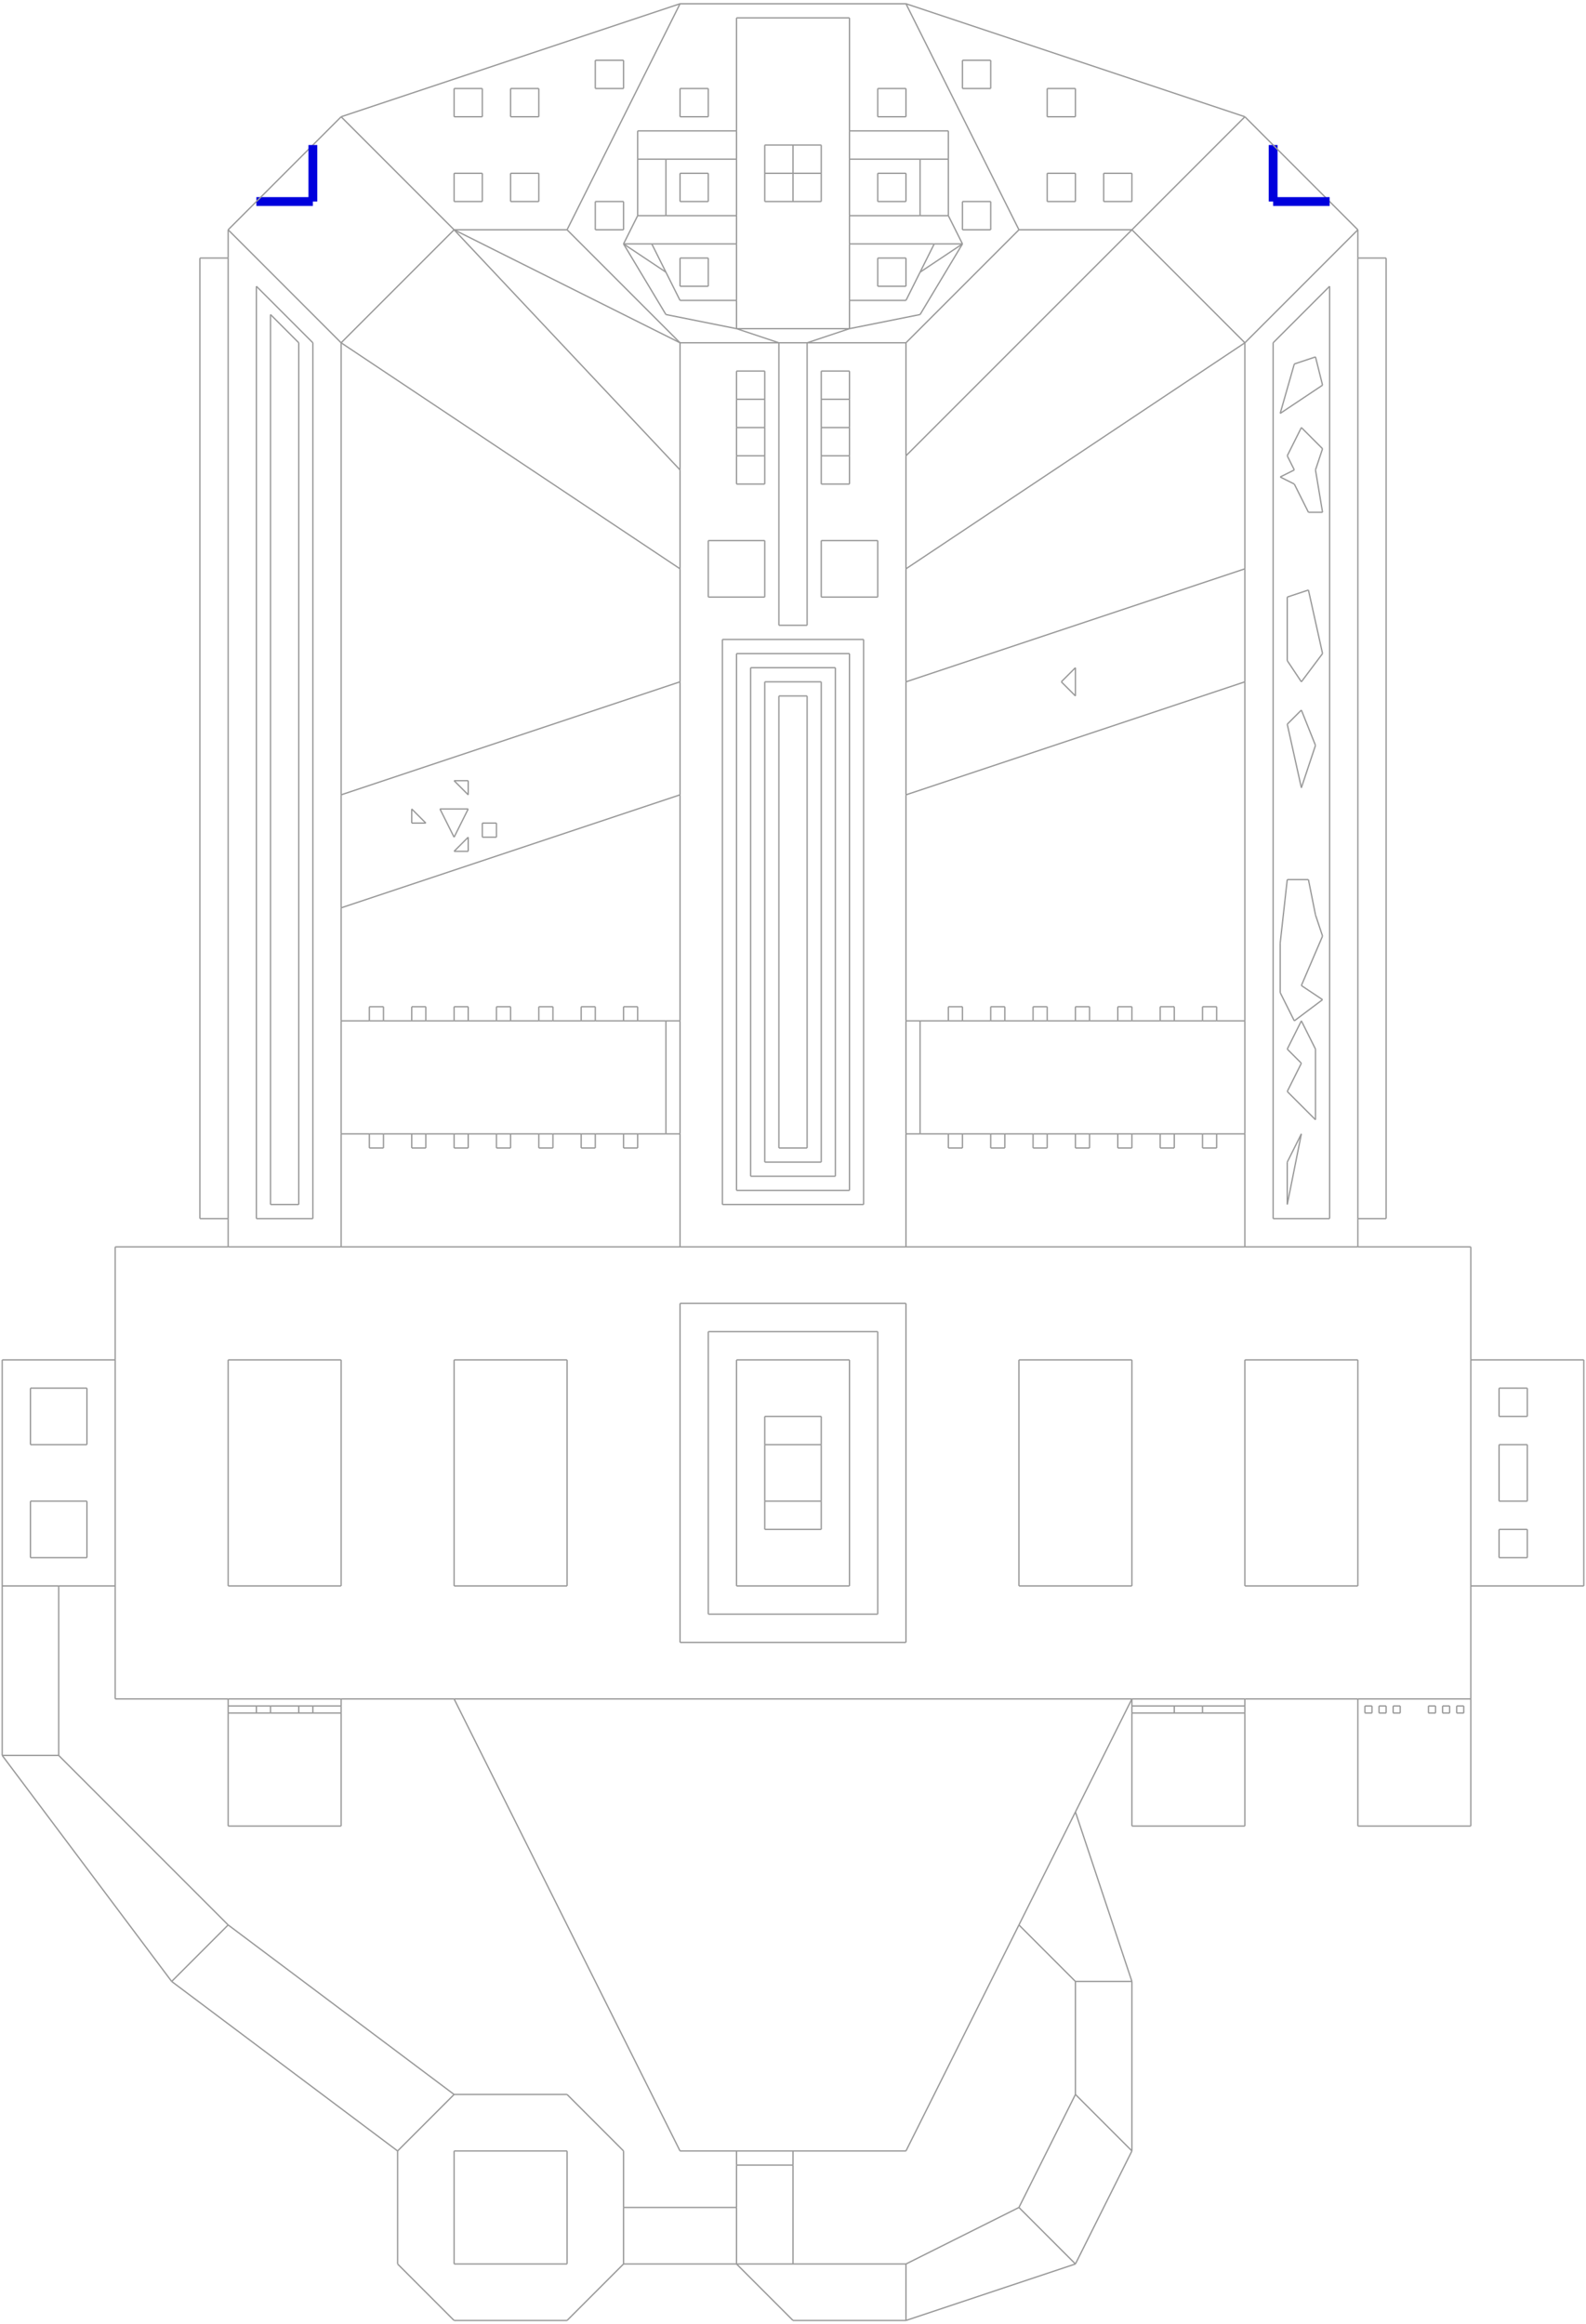 <?xml version="1.0" encoding="utf-8" ?>
<svg baseProfile="tiny" height="1024" version="1.2" viewBox="0 0 3594 5258" width="699" xmlns="http://www.w3.org/2000/svg" xmlns:ev="http://www.w3.org/2001/xml-events" xmlns:xlink="http://www.w3.org/1999/xlink"><defs /><line stroke="#999" stroke-width="3" x1="773.0" x2="709.0" y1="261.0" y2="325.0" /><line stroke="#999" stroke-width="3" x1="517.0" x2="773.0" y1="517.0" y2="773.0" /><line stroke="#999" stroke-width="3" x1="1285.0" x2="1541.0" y1="517.0" y2="773.0" /><line stroke="#999" stroke-width="3" x1="2053.0" x2="1541.0" y1="5.0" y2="5.0" /><line stroke="#999" stroke-width="3" x1="1541.0" x2="1285.0" y1="5.0" y2="517.0" /><line stroke="#999" stroke-width="3" x1="261.0" x2="261.0" y1="2821.0" y2="3077.0" /><line stroke="#999" stroke-width="3" x1="261.0" x2="517.0" y1="3845.0" y2="3845.0" /><line stroke="#999" stroke-width="3" x1="3333.0" x2="3077.0" y1="2821.0" y2="2821.0" /><line stroke="#999" stroke-width="3" x1="2053.0" x2="1541.0" y1="2821.0" y2="2821.0" /><line stroke="#999" stroke-width="3" x1="2053.0" x2="2053.0" y1="2821.0" y2="2565.0" /><line stroke="#999" stroke-width="3" x1="1541.0" x2="773.0" y1="2821.0" y2="2821.0" /><line stroke="#999" stroke-width="3" x1="1541.0" x2="1541.0" y1="1285.0" y2="1541.0" /><line stroke="#999" stroke-width="3" x1="773.0" x2="1541.0" y1="773.0" y2="1285.0" /><line stroke="#999" stroke-width="3" x1="1541.0" x2="1541.0" y1="773.0" y2="1061.0" /><line stroke="#999" stroke-width="3" x1="1541.0" x2="1029.0" y1="773.0" y2="517.0" /><line stroke="#999" stroke-width="3" x1="2053.0" x2="2053.0" y1="1285.0" y2="1029.0" /><line stroke="#999" stroke-width="3" x1="2053.0" x2="2821.0" y1="1285.0" y2="773.0" /><line stroke="#999" stroke-width="3" x1="2565.0" x2="2821.0" y1="517.0" y2="773.0" /><line stroke="#999" stroke-width="3" x1="2053.0" x2="2053.0" y1="1029.0" y2="773.0" /><line stroke="#999" stroke-width="3" x1="2565.0" x2="2053.0" y1="517.0" y2="1029.0" /><line stroke="#999" stroke-width="3" x1="517.0" x2="261.0" y1="2821.0" y2="2821.0" /><line stroke="#999" stroke-width="3" x1="773.0" x2="517.0" y1="2821.0" y2="2821.0" /><line stroke="#999" stroke-width="3" x1="773.0" x2="1029.0" y1="773.0" y2="517.0" /><line stroke="#999" stroke-width="3" x1="773.0" x2="773.0" y1="2821.0" y2="2565.0" /><line stroke="#999" stroke-width="3" x1="517.0" x2="517.0" y1="517.0" y2="581.0" /><line stroke="#999" stroke-width="3" x1="2821.0" x2="2053.0" y1="2821.0" y2="2821.0" /><line stroke="#999" stroke-width="3" x1="3077.0" x2="2821.0" y1="2821.0" y2="2821.0" /><line stroke="#999" stroke-width="3" x1="3077.0" x2="3013.0" y1="517.0" y2="453.0" /><line stroke="#999" stroke-width="3" x1="3077.0" x2="3077.0" y1="2821.0" y2="2757.0" /><line stroke="#999" stroke-width="3" x1="2821.0" x2="3077.0" y1="773.0" y2="517.0" /><line stroke="#999" stroke-width="3" x1="2821.0" x2="2821.0" y1="773.0" y2="1285.0" /><line stroke="#999" stroke-width="3" x1="773.0" x2="773.0" y1="2565.0" y2="2309.0" /><line stroke="#999" stroke-width="3" x1="1541.0" x2="1541.0" y1="2565.0" y2="2821.0" /><line stroke="#999" stroke-width="3" x1="773.0" x2="837.0" y1="2565.0" y2="2565.0" /><line stroke="#999" stroke-width="3" x1="773.0" x2="773.0" y1="2309.0" y2="2053.0" /><line stroke="#999" stroke-width="3" x1="1541.0" x2="1509.0" y1="2309.0" y2="2309.0" /><line stroke="#999" stroke-width="3" x1="2821.0" x2="2821.0" y1="2565.0" y2="2821.0" /><line stroke="#999" stroke-width="3" x1="2053.0" x2="2085.0" y1="2565.0" y2="2565.0" /><line stroke="#999" stroke-width="3" x1="2821.0" x2="2821.0" y1="2309.0" y2="2565.0" /><line stroke="#999" stroke-width="3" x1="2053.0" x2="2053.0" y1="2309.0" y2="1797.0" /><line stroke="#999" stroke-width="3" x1="2821.0" x2="2757.0" y1="2309.0" y2="2309.0" /><line stroke="#999" stroke-width="3" x1="2053.0" x2="2053.0" y1="1797.0" y2="1541.0" /><line stroke="#999" stroke-width="3" x1="2821.0" x2="2821.0" y1="1541.0" y2="2309.0" /><line stroke="#999" stroke-width="3" x1="2053.0" x2="2821.0" y1="1797.0" y2="1541.0" /><line stroke="#999" stroke-width="3" x1="2821.0" x2="2821.0" y1="1285.0" y2="1541.0" /><line stroke="#999" stroke-width="3" x1="2053.0" x2="2053.0" y1="1541.0" y2="1285.0" /><line stroke="#999" stroke-width="3" x1="2821.0" x2="2053.0" y1="1285.0" y2="1541.0" /><line stroke="#999" stroke-width="3" x1="773.0" x2="773.0" y1="2053.0" y2="1797.0" /><line stroke="#999" stroke-width="3" x1="1541.0" x2="1541.0" y1="1797.0" y2="2309.0" /><line stroke="#999" stroke-width="3" x1="773.0" x2="1541.0" y1="2053.0" y2="1797.0" /><line stroke="#999" stroke-width="3" x1="1541.0" x2="1541.0" y1="1541.0" y2="1797.0" /><line stroke="#999" stroke-width="3" x1="773.0" x2="773.0" y1="1797.0" y2="773.0" /><line stroke="#999" stroke-width="3" x1="1541.0" x2="773.0" y1="1541.0" y2="1797.0" /><line stroke="#999" stroke-width="3" x1="1029.0" x2="773.0" y1="517.0" y2="261.0" /><line stroke="#999" stroke-width="3" x1="1029.0" x2="1285.0" y1="517.0" y2="517.0" /><line stroke="#999" stroke-width="3" x1="1541.0" x2="773.0" y1="5.0" y2="261.0" /><line stroke="#999" stroke-width="3" x1="2309.0" x2="2053.0" y1="517.0" y2="5.0" /><line stroke="#999" stroke-width="3" x1="2309.0" x2="2565.0" y1="517.0" y2="517.0" /><line stroke="#999" stroke-width="3" x1="2821.0" x2="2565.0" y1="261.0" y2="517.0" /><line stroke="#999" stroke-width="3" x1="2821.0" x2="2053.0" y1="261.0" y2="5.0" /><line stroke="#999" stroke-width="3" x1="1029.0" x2="2565.0" y1="3845.0" y2="3845.0" /><line stroke="#999" stroke-width="3" x1="1029.0" x2="1541.0" y1="3845.0" y2="4869.0" /><line stroke="#999" stroke-width="3" x1="1541.0" x2="1669.0" y1="4869.0" y2="4869.0" /><line stroke="#999" stroke-width="3" x1="2053.0" x2="2309.0" y1="4869.0" y2="4357.0" /><line stroke="#999" stroke-width="3" x1="2885.0" x2="2821.0" y1="325.0" y2="261.0" /><line stroke="#00d" stroke-width="20" x1="2885.0" x2="2885.0" y1="325.0" y2="453.0" /><line stroke="#999" stroke-width="3" x1="3013.0" x2="2885.0" y1="453.0" y2="325.0" /><line stroke="#00d" stroke-width="20" x1="2885.0" x2="3013.0" y1="453.0" y2="453.0" /><line stroke="#999" stroke-width="3" x1="581.0" x2="517.0" y1="453.0" y2="517.0" /><line stroke="#00d" stroke-width="20" x1="581.0" x2="709.0" y1="453.0" y2="453.0" /><line stroke="#999" stroke-width="3" x1="709.0" x2="581.0" y1="325.0" y2="453.0" /><line stroke="#00d" stroke-width="20" x1="709.0" x2="709.0" y1="453.0" y2="325.0" /><line stroke="#999" stroke-width="3" x1="1541.0" x2="1541.0" y1="645.0" y2="581.0" /><line stroke="#999" stroke-width="3" x1="1541.0" x2="1605.0" y1="581.0" y2="581.0" /><line stroke="#999" stroke-width="3" x1="1605.0" x2="1605.0" y1="581.0" y2="645.0" /><line stroke="#999" stroke-width="3" x1="1605.0" x2="1541.0" y1="645.0" y2="645.0" /><line stroke="#999" stroke-width="3" x1="1541.0" x2="1541.0" y1="453.0" y2="389.0" /><line stroke="#999" stroke-width="3" x1="1541.0" x2="1605.0" y1="389.0" y2="389.0" /><line stroke="#999" stroke-width="3" x1="1605.0" x2="1605.0" y1="389.0" y2="453.0" /><line stroke="#999" stroke-width="3" x1="1605.0" x2="1541.0" y1="453.0" y2="453.0" /><line stroke="#999" stroke-width="3" x1="1541.0" x2="1541.0" y1="261.0" y2="197.0" /><line stroke="#999" stroke-width="3" x1="1541.0" x2="1605.0" y1="197.0" y2="197.0" /><line stroke="#999" stroke-width="3" x1="1605.0" x2="1605.0" y1="197.0" y2="261.0" /><line stroke="#999" stroke-width="3" x1="1605.0" x2="1541.0" y1="261.0" y2="261.0" /><line stroke="#999" stroke-width="3" x1="1989.0" x2="1989.0" y1="261.0" y2="197.0" /><line stroke="#999" stroke-width="3" x1="1989.0" x2="2053.0" y1="197.0" y2="197.0" /><line stroke="#999" stroke-width="3" x1="2053.0" x2="2053.0" y1="197.0" y2="261.0" /><line stroke="#999" stroke-width="3" x1="2053.0" x2="1989.0" y1="261.0" y2="261.0" /><line stroke="#999" stroke-width="3" x1="1989.0" x2="1989.0" y1="453.0" y2="389.0" /><line stroke="#999" stroke-width="3" x1="1989.0" x2="2053.0" y1="389.0" y2="389.0" /><line stroke="#999" stroke-width="3" x1="2053.0" x2="2053.0" y1="389.0" y2="453.0" /><line stroke="#999" stroke-width="3" x1="2053.0" x2="1989.0" y1="453.0" y2="453.0" /><line stroke="#999" stroke-width="3" x1="1989.0" x2="1989.0" y1="645.0" y2="581.0" /><line stroke="#999" stroke-width="3" x1="1989.0" x2="2053.0" y1="581.0" y2="581.0" /><line stroke="#999" stroke-width="3" x1="2053.0" x2="2053.0" y1="581.0" y2="645.0" /><line stroke="#999" stroke-width="3" x1="2053.0" x2="1989.0" y1="645.0" y2="645.0" /><line stroke="#999" stroke-width="3" x1="2373.0" x2="2373.0" y1="453.0" y2="389.0" /><line stroke="#999" stroke-width="3" x1="2373.0" x2="2437.0" y1="389.0" y2="389.0" /><line stroke="#999" stroke-width="3" x1="2437.0" x2="2437.0" y1="389.0" y2="453.0" /><line stroke="#999" stroke-width="3" x1="2437.0" x2="2373.0" y1="453.0" y2="453.0" /><line stroke="#999" stroke-width="3" x1="2501.0" x2="2501.0" y1="453.0" y2="389.0" /><line stroke="#999" stroke-width="3" x1="2501.0" x2="2565.0" y1="389.0" y2="389.0" /><line stroke="#999" stroke-width="3" x1="2565.0" x2="2565.0" y1="389.0" y2="453.0" /><line stroke="#999" stroke-width="3" x1="2565.0" x2="2501.0" y1="453.0" y2="453.0" /><line stroke="#999" stroke-width="3" x1="2373.0" x2="2373.0" y1="261.0" y2="197.0" /><line stroke="#999" stroke-width="3" x1="2373.0" x2="2437.0" y1="197.0" y2="197.0" /><line stroke="#999" stroke-width="3" x1="2437.0" x2="2437.0" y1="197.0" y2="261.0" /><line stroke="#999" stroke-width="3" x1="2437.0" x2="2373.0" y1="261.0" y2="261.0" /><line stroke="#999" stroke-width="3" x1="2181.0" x2="2181.0" y1="197.0" y2="133.0" /><line stroke="#999" stroke-width="3" x1="2181.0" x2="2245.0" y1="133.0" y2="133.0" /><line stroke="#999" stroke-width="3" x1="2245.0" x2="2245.0" y1="133.0" y2="197.0" /><line stroke="#999" stroke-width="3" x1="2245.0" x2="2181.0" y1="197.0" y2="197.0" /><line stroke="#999" stroke-width="3" x1="2181.0" x2="2181.0" y1="517.0" y2="453.0" /><line stroke="#999" stroke-width="3" x1="2181.0" x2="2245.0" y1="453.0" y2="453.0" /><line stroke="#999" stroke-width="3" x1="2245.0" x2="2245.0" y1="453.0" y2="517.0" /><line stroke="#999" stroke-width="3" x1="2245.0" x2="2181.0" y1="517.0" y2="517.0" /><line stroke="#999" stroke-width="3" x1="1349.0" x2="1349.0" y1="197.0" y2="133.0" /><line stroke="#999" stroke-width="3" x1="1349.0" x2="1413.0" y1="133.0" y2="133.0" /><line stroke="#999" stroke-width="3" x1="1413.0" x2="1413.0" y1="133.0" y2="197.0" /><line stroke="#999" stroke-width="3" x1="1413.0" x2="1349.0" y1="197.0" y2="197.0" /><line stroke="#999" stroke-width="3" x1="1157.0" x2="1157.0" y1="453.0" y2="389.0" /><line stroke="#999" stroke-width="3" x1="1157.0" x2="1221.0" y1="389.0" y2="389.0" /><line stroke="#999" stroke-width="3" x1="1221.0" x2="1221.0" y1="389.0" y2="453.0" /><line stroke="#999" stroke-width="3" x1="1221.0" x2="1157.0" y1="453.0" y2="453.0" /><line stroke="#999" stroke-width="3" x1="1029.0" x2="1029.0" y1="453.0" y2="389.0" /><line stroke="#999" stroke-width="3" x1="1029.0" x2="1093.0" y1="389.0" y2="389.0" /><line stroke="#999" stroke-width="3" x1="1093.0" x2="1093.0" y1="389.0" y2="453.0" /><line stroke="#999" stroke-width="3" x1="1093.0" x2="1029.0" y1="453.0" y2="453.0" /><line stroke="#999" stroke-width="3" x1="1029.0" x2="1029.0" y1="261.0" y2="197.0" /><line stroke="#999" stroke-width="3" x1="1029.0" x2="1093.0" y1="197.0" y2="197.0" /><line stroke="#999" stroke-width="3" x1="1093.0" x2="1093.0" y1="197.0" y2="261.0" /><line stroke="#999" stroke-width="3" x1="1093.0" x2="1029.0" y1="261.0" y2="261.0" /><line stroke="#999" stroke-width="3" x1="1157.0" x2="1157.0" y1="261.0" y2="197.0" /><line stroke="#999" stroke-width="3" x1="1157.0" x2="1221.0" y1="197.0" y2="197.0" /><line stroke="#999" stroke-width="3" x1="1221.0" x2="1221.0" y1="197.0" y2="261.0" /><line stroke="#999" stroke-width="3" x1="1221.0" x2="1157.0" y1="261.0" y2="261.0" /><line stroke="#999" stroke-width="3" x1="1605.0" x2="1605.0" y1="1349.0" y2="1221.0" /><line stroke="#999" stroke-width="3" x1="1605.0" x2="1733.0" y1="1221.0" y2="1221.0" /><line stroke="#999" stroke-width="3" x1="1733.0" x2="1733.0" y1="1221.0" y2="1349.0" /><line stroke="#999" stroke-width="3" x1="1733.0" x2="1605.0" y1="1349.0" y2="1349.0" /><line stroke="#999" stroke-width="3" x1="1861.0" x2="1861.0" y1="1349.0" y2="1221.0" /><line stroke="#999" stroke-width="3" x1="1861.0" x2="1989.0" y1="1221.0" y2="1221.0" /><line stroke="#999" stroke-width="3" x1="1989.0" x2="1989.0" y1="1221.0" y2="1349.0" /><line stroke="#999" stroke-width="3" x1="1989.0" x2="1861.0" y1="1349.0" y2="1349.0" /><line stroke="#999" stroke-width="3" x1="1669.0" x2="1925.0" y1="2693.0" y2="2693.0" /><line stroke="#999" stroke-width="3" x1="1925.0" x2="1925.0" y1="2693.0" y2="1477.0" /><line stroke="#999" stroke-width="3" x1="1925.0" x2="1669.0" y1="1477.0" y2="1477.0" /><line stroke="#999" stroke-width="3" x1="1669.0" x2="1669.0" y1="1477.0" y2="2693.0" /><line stroke="#999" stroke-width="3" x1="1701.0" x2="1893.0" y1="2661.0" y2="2661.0" /><line stroke="#999" stroke-width="3" x1="1893.0" x2="1893.0" y1="2661.0" y2="1509.0" /><line stroke="#999" stroke-width="3" x1="1893.0" x2="1701.0" y1="1509.0" y2="1509.0" /><line stroke="#999" stroke-width="3" x1="1701.0" x2="1701.0" y1="1509.0" y2="2661.0" /><line stroke="#999" stroke-width="3" x1="1733.0" x2="1861.0" y1="2629.0" y2="2629.0" /><line stroke="#999" stroke-width="3" x1="1861.0" x2="1861.0" y1="2629.0" y2="1541.0" /><line stroke="#999" stroke-width="3" x1="1861.0" x2="1733.0" y1="1541.0" y2="1541.0" /><line stroke="#999" stroke-width="3" x1="1733.0" x2="1733.0" y1="1541.0" y2="2629.0" /><line stroke="#999" stroke-width="3" x1="1765.0" x2="1829.0" y1="2597.0" y2="2597.0" /><line stroke="#999" stroke-width="3" x1="1829.0" x2="1829.0" y1="2597.0" y2="1573.0" /><line stroke="#999" stroke-width="3" x1="1829.0" x2="1765.0" y1="1573.0" y2="1573.0" /><line stroke="#999" stroke-width="3" x1="1765.0" x2="1765.0" y1="1573.0" y2="2597.0" /><line stroke="#999" stroke-width="3" x1="1637.0" x2="1957.0" y1="2725.0" y2="2725.0" /><line stroke="#999" stroke-width="3" x1="1957.0" x2="1957.0" y1="2725.0" y2="1445.0" /><line stroke="#999" stroke-width="3" x1="1957.0" x2="1637.0" y1="1445.0" y2="1445.0" /><line stroke="#999" stroke-width="3" x1="1637.0" x2="1637.0" y1="1445.0" y2="2725.0" /><line stroke="#999" stroke-width="3" x1="2053.0" x2="2309.0" y1="773.0" y2="517.0" /><line stroke="#999" stroke-width="3" x1="1541.0" x2="1765.0" y1="773.0" y2="773.0" /><line stroke="#999" stroke-width="3" x1="1541.0" x2="1029.0" y1="1061.0" y2="517.0" /><line stroke="#999" stroke-width="3" x1="1541.0" x2="1541.0" y1="1061.0" y2="1285.0" /><line stroke="#999" stroke-width="3" x1="1349.0" x2="1349.0" y1="517.0" y2="453.0" /><line stroke="#999" stroke-width="3" x1="1349.0" x2="1413.0" y1="453.0" y2="453.0" /><line stroke="#999" stroke-width="3" x1="1413.0" x2="1413.0" y1="453.0" y2="517.0" /><line stroke="#999" stroke-width="3" x1="1413.0" x2="1349.0" y1="517.0" y2="517.0" /><line stroke="#999" stroke-width="3" x1="1669.0" x2="1669.0" y1="1093.0" y2="1029.0" /><line stroke="#999" stroke-width="3" x1="1733.0" x2="1733.0" y1="1029.0" y2="1093.0" /><line stroke="#999" stroke-width="3" x1="1733.0" x2="1669.0" y1="1093.0" y2="1093.0" /><line stroke="#999" stroke-width="3" x1="1861.0" x2="1861.0" y1="1093.0" y2="1029.0" /><line stroke="#999" stroke-width="3" x1="1925.0" x2="1861.0" y1="1093.0" y2="1093.0" /><line stroke="#999" stroke-width="3" x1="1669.0" x2="1733.0" y1="965.0" y2="965.0" /><line stroke="#999" stroke-width="3" x1="1733.0" x2="1733.0" y1="965.0" y2="901.0" /><line stroke="#999" stroke-width="3" x1="1669.0" x2="1669.0" y1="901.0" y2="965.0" /><line stroke="#999" stroke-width="3" x1="1925.0" x2="1925.0" y1="965.0" y2="901.0" /><line stroke="#999" stroke-width="3" x1="1861.0" x2="1861.0" y1="901.0" y2="965.0" /><line stroke="#999" stroke-width="3" x1="1669.0" x2="1733.0" y1="1029.0" y2="1029.0" /><line stroke="#999" stroke-width="3" x1="1733.0" x2="1733.0" y1="1029.0" y2="965.0" /><line stroke="#999" stroke-width="3" x1="1669.0" x2="1669.0" y1="965.0" y2="1029.0" /><line stroke="#999" stroke-width="3" x1="1861.0" x2="1925.0" y1="1029.0" y2="1029.0" /><line stroke="#999" stroke-width="3" x1="1925.0" x2="1925.0" y1="1029.0" y2="1093.0" /><line stroke="#999" stroke-width="3" x1="1925.0" x2="1925.0" y1="1029.0" y2="965.0" /><line stroke="#999" stroke-width="3" x1="1861.0" x2="1925.0" y1="965.0" y2="965.0" /><line stroke="#999" stroke-width="3" x1="1861.0" x2="1861.0" y1="965.0" y2="1029.0" /><line stroke="#999" stroke-width="3" x1="1733.0" x2="1669.0" y1="901.0" y2="901.0" /><line stroke="#999" stroke-width="3" x1="1733.0" x2="1733.0" y1="901.0" y2="837.0" /><line stroke="#999" stroke-width="3" x1="1733.0" x2="1669.0" y1="837.0" y2="837.0" /><line stroke="#999" stroke-width="3" x1="1669.0" x2="1669.0" y1="837.0" y2="901.0" /><line stroke="#999" stroke-width="3" x1="1925.0" x2="1861.0" y1="901.0" y2="901.0" /><line stroke="#999" stroke-width="3" x1="1925.0" x2="1925.0" y1="901.0" y2="837.0" /><line stroke="#999" stroke-width="3" x1="1925.0" x2="1861.0" y1="837.0" y2="837.0" /><line stroke="#999" stroke-width="3" x1="1861.0" x2="1861.0" y1="837.0" y2="901.0" /><line stroke="#999" stroke-width="3" x1="1925.0" x2="1925.0" y1="741.0" y2="677.0" /><line stroke="#999" stroke-width="3" x1="1925.0" x2="1669.0" y1="37.0" y2="37.0" /><line stroke="#999" stroke-width="3" x1="1669.0" x2="1669.0" y1="37.0" y2="293.0" /><line stroke="#999" stroke-width="3" x1="1765.0" x2="1829.0" y1="1413.0" y2="1413.0" /><line stroke="#999" stroke-width="3" x1="1829.0" x2="1829.0" y1="1413.0" y2="773.0" /><line stroke="#999" stroke-width="3" x1="1829.0" x2="1765.0" y1="773.0" y2="773.0" /><line stroke="#999" stroke-width="3" x1="1925.0" x2="2085.0" y1="741.0" y2="709.0" /><line stroke="#999" stroke-width="3" x1="2085.0" x2="2181.0" y1="709.0" y2="549.0" /><line stroke="#999" stroke-width="3" x1="2181.0" x2="2085.0" y1="549.0" y2="613.0" /><line stroke="#999" stroke-width="3" x1="2053.0" x2="1925.0" y1="677.0" y2="677.0" /><line stroke="#999" stroke-width="3" x1="1669.0" x2="1669.0" y1="741.0" y2="677.0" /><line stroke="#999" stroke-width="3" x1="1669.0" x2="1541.0" y1="677.0" y2="677.0" /><line stroke="#999" stroke-width="3" x1="1541.0" x2="1509.0" y1="677.0" y2="613.0" /><line stroke="#999" stroke-width="3" x1="1413.0" x2="1509.0" y1="549.0" y2="709.0" /><line stroke="#999" stroke-width="3" x1="1509.0" x2="1669.0" y1="709.0" y2="741.0" /><line stroke="#999" stroke-width="3" x1="1413.0" x2="1477.0" y1="549.0" y2="549.0" /><line stroke="#999" stroke-width="3" x1="1669.0" x2="1669.0" y1="549.0" y2="485.0" /><line stroke="#999" stroke-width="3" x1="1669.0" x2="1509.0" y1="485.0" y2="485.0" /><line stroke="#999" stroke-width="3" x1="1445.0" x2="1413.0" y1="485.0" y2="549.0" /><line stroke="#999" stroke-width="3" x1="1925.0" x2="2117.0" y1="549.0" y2="549.0" /><line stroke="#999" stroke-width="3" x1="2181.0" x2="2149.0" y1="549.0" y2="485.0" /><line stroke="#999" stroke-width="3" x1="2149.0" x2="2085.0" y1="485.0" y2="485.0" /><line stroke="#999" stroke-width="3" x1="1925.0" x2="1925.0" y1="485.0" y2="549.0" /><line stroke="#999" stroke-width="3" x1="1925.0" x2="2085.0" y1="357.0" y2="357.0" /><line stroke="#999" stroke-width="3" x1="2149.0" x2="2149.0" y1="357.0" y2="293.0" /><line stroke="#999" stroke-width="3" x1="2149.0" x2="1925.0" y1="293.0" y2="293.0" /><line stroke="#999" stroke-width="3" x1="1925.0" x2="1925.0" y1="293.0" y2="357.0" /><line stroke="#999" stroke-width="3" x1="2149.0" x2="2149.0" y1="485.0" y2="357.0" /><line stroke="#999" stroke-width="3" x1="2149.0" x2="2085.0" y1="357.0" y2="357.0" /><line stroke="#999" stroke-width="3" x1="2085.0" x2="2085.0" y1="357.0" y2="485.0" /><line stroke="#999" stroke-width="3" x1="2181.0" x2="2117.0" y1="549.0" y2="549.0" /><line stroke="#999" stroke-width="3" x1="2117.0" x2="2085.0" y1="549.0" y2="613.0" /><line stroke="#999" stroke-width="3" x1="1445.0" x2="1509.0" y1="357.0" y2="357.0" /><line stroke="#999" stroke-width="3" x1="1669.0" x2="1669.0" y1="357.0" y2="293.0" /><line stroke="#999" stroke-width="3" x1="1669.0" x2="1445.0" y1="293.0" y2="293.0" /><line stroke="#999" stroke-width="3" x1="1445.0" x2="1445.0" y1="293.0" y2="357.0" /><line stroke="#999" stroke-width="3" x1="1445.0" x2="1509.0" y1="485.0" y2="485.0" /><line stroke="#999" stroke-width="3" x1="1509.0" x2="1509.0" y1="485.0" y2="357.0" /><line stroke="#999" stroke-width="3" x1="1445.0" x2="1445.0" y1="357.0" y2="485.0" /><line stroke="#999" stroke-width="3" x1="1509.0" x2="1477.0" y1="613.0" y2="549.0" /><line stroke="#999" stroke-width="3" x1="1413.0" x2="1509.0" y1="549.0" y2="613.0" /><line stroke="#999" stroke-width="3" x1="1669.0" x2="1669.0" y1="549.0" y2="677.0" /><line stroke="#999" stroke-width="3" x1="1669.0" x2="1669.0" y1="357.0" y2="485.0" /><line stroke="#999" stroke-width="3" x1="1925.0" x2="1925.0" y1="485.0" y2="357.0" /><line stroke="#999" stroke-width="3" x1="1925.0" x2="1925.0" y1="677.0" y2="549.0" /><line stroke="#999" stroke-width="3" x1="1925.0" x2="1925.0" y1="293.0" y2="37.0" /><line stroke="#999" stroke-width="3" x1="1477.0" x2="1669.0" y1="549.0" y2="549.0" /><line stroke="#999" stroke-width="3" x1="2085.0" x2="2053.0" y1="613.0" y2="677.0" /><line stroke="#999" stroke-width="3" x1="1509.0" x2="1669.0" y1="357.0" y2="357.0" /><line stroke="#999" stroke-width="3" x1="2085.0" x2="1925.0" y1="485.0" y2="485.0" /><line stroke="#999" stroke-width="3" x1="1829.0" x2="2053.0" y1="773.0" y2="773.0" /><line stroke="#999" stroke-width="3" x1="1669.0" x2="1925.0" y1="741.0" y2="741.0" /><line stroke="#999" stroke-width="3" x1="1765.0" x2="1765.0" y1="773.0" y2="1413.0" /><line stroke="#999" stroke-width="3" x1="1669.0" x2="1765.0" y1="741.0" y2="773.0" /><line stroke="#999" stroke-width="3" x1="1829.0" x2="1925.0" y1="773.0" y2="741.0" /><line stroke="#999" stroke-width="3" x1="1733.0" x2="1797.0" y1="453.0" y2="453.0" /><line stroke="#999" stroke-width="3" x1="1861.0" x2="1861.0" y1="389.0" y2="453.0" /><line stroke="#999" stroke-width="3" x1="1797.0" x2="1861.0" y1="453.0" y2="453.0" /><line stroke="#999" stroke-width="3" x1="1861.0" x2="1797.0" y1="389.0" y2="389.0" /><line stroke="#999" stroke-width="3" x1="1797.0" x2="1797.0" y1="389.0" y2="453.0" /><line stroke="#999" stroke-width="3" x1="1861.0" x2="1861.0" y1="325.0" y2="389.0" /><line stroke="#999" stroke-width="3" x1="1861.0" x2="1797.0" y1="325.0" y2="325.0" /><line stroke="#999" stroke-width="3" x1="1733.0" x2="1797.0" y1="325.0" y2="325.0" /><line stroke="#999" stroke-width="3" x1="1733.0" x2="1797.0" y1="389.0" y2="389.0" /><line stroke="#999" stroke-width="3" x1="1797.0" x2="1797.0" y1="325.0" y2="389.0" /><line stroke="#999" stroke-width="3" x1="1733.0" x2="1733.0" y1="325.0" y2="389.0" /><line stroke="#999" stroke-width="3" x1="1733.0" x2="1733.0" y1="389.0" y2="453.0" /><line stroke="#999" stroke-width="3" x1="837.0" x2="869.0" y1="2565.0" y2="2565.0" /><line stroke="#999" stroke-width="3" x1="837.0" x2="837.0" y1="2565.0" y2="2597.0" /><line stroke="#999" stroke-width="3" x1="837.0" x2="869.0" y1="2597.0" y2="2597.0" /><line stroke="#999" stroke-width="3" x1="869.0" x2="933.0" y1="2565.0" y2="2565.0" /><line stroke="#999" stroke-width="3" x1="869.0" x2="869.0" y1="2597.0" y2="2565.0" /><line stroke="#999" stroke-width="3" x1="933.0" x2="965.0" y1="2565.0" y2="2565.0" /><line stroke="#999" stroke-width="3" x1="933.0" x2="933.0" y1="2565.0" y2="2597.0" /><line stroke="#999" stroke-width="3" x1="933.0" x2="965.0" y1="2597.0" y2="2597.0" /><line stroke="#999" stroke-width="3" x1="965.0" x2="1029.0" y1="2565.0" y2="2565.0" /><line stroke="#999" stroke-width="3" x1="965.0" x2="965.0" y1="2597.0" y2="2565.0" /><line stroke="#999" stroke-width="3" x1="1029.0" x2="1061.0" y1="2565.0" y2="2565.0" /><line stroke="#999" stroke-width="3" x1="1029.0" x2="1029.0" y1="2565.0" y2="2597.0" /><line stroke="#999" stroke-width="3" x1="1029.0" x2="1061.0" y1="2597.0" y2="2597.0" /><line stroke="#999" stroke-width="3" x1="1061.0" x2="1125.0" y1="2565.0" y2="2565.0" /><line stroke="#999" stroke-width="3" x1="1061.0" x2="1061.0" y1="2597.0" y2="2565.0" /><line stroke="#999" stroke-width="3" x1="1125.0" x2="1157.0" y1="2565.0" y2="2565.0" /><line stroke="#999" stroke-width="3" x1="1125.0" x2="1125.0" y1="2565.0" y2="2597.0" /><line stroke="#999" stroke-width="3" x1="1125.0" x2="1157.0" y1="2597.0" y2="2597.0" /><line stroke="#999" stroke-width="3" x1="1157.0" x2="1221.0" y1="2565.0" y2="2565.0" /><line stroke="#999" stroke-width="3" x1="1157.0" x2="1157.0" y1="2597.0" y2="2565.0" /><line stroke="#999" stroke-width="3" x1="1221.0" x2="1253.0" y1="2565.0" y2="2565.0" /><line stroke="#999" stroke-width="3" x1="1221.0" x2="1221.0" y1="2565.0" y2="2597.0" /><line stroke="#999" stroke-width="3" x1="1221.0" x2="1253.0" y1="2597.0" y2="2597.0" /><line stroke="#999" stroke-width="3" x1="1253.0" x2="1317.0" y1="2565.0" y2="2565.0" /><line stroke="#999" stroke-width="3" x1="1253.0" x2="1253.0" y1="2597.0" y2="2565.0" /><line stroke="#999" stroke-width="3" x1="1317.0" x2="1349.0" y1="2565.0" y2="2565.0" /><line stroke="#999" stroke-width="3" x1="1317.0" x2="1317.0" y1="2565.0" y2="2597.0" /><line stroke="#999" stroke-width="3" x1="1317.0" x2="1349.0" y1="2597.0" y2="2597.0" /><line stroke="#999" stroke-width="3" x1="1349.0" x2="1413.0" y1="2565.0" y2="2565.0" /><line stroke="#999" stroke-width="3" x1="1349.0" x2="1349.0" y1="2597.0" y2="2565.0" /><line stroke="#999" stroke-width="3" x1="1413.0" x2="1445.0" y1="2565.0" y2="2565.0" /><line stroke="#999" stroke-width="3" x1="1413.0" x2="1413.0" y1="2565.0" y2="2597.0" /><line stroke="#999" stroke-width="3" x1="1413.0" x2="1445.0" y1="2597.0" y2="2597.0" /><line stroke="#999" stroke-width="3" x1="1445.0" x2="1509.0" y1="2565.0" y2="2565.0" /><line stroke="#999" stroke-width="3" x1="1445.0" x2="1445.0" y1="2597.0" y2="2565.0" /><line stroke="#999" stroke-width="3" x1="1509.0" x2="1541.0" y1="2565.0" y2="2565.0" /><line stroke="#999" stroke-width="3" x1="1541.0" x2="1541.0" y1="2309.0" y2="2565.0" /><line stroke="#999" stroke-width="3" x1="1509.0" x2="1445.0" y1="2309.0" y2="2309.0" /><line stroke="#999" stroke-width="3" x1="1509.0" x2="1509.0" y1="2309.0" y2="2565.0" /><line stroke="#999" stroke-width="3" x1="837.0" x2="773.0" y1="2309.0" y2="2309.0" /><line stroke="#999" stroke-width="3" x1="869.0" x2="837.0" y1="2309.0" y2="2309.0" /><line stroke="#999" stroke-width="3" x1="869.0" x2="869.0" y1="2309.0" y2="2277.0" /><line stroke="#999" stroke-width="3" x1="869.0" x2="837.0" y1="2277.0" y2="2277.0" /><line stroke="#999" stroke-width="3" x1="837.0" x2="837.0" y1="2277.0" y2="2309.0" /><line stroke="#999" stroke-width="3" x1="933.0" x2="869.0" y1="2309.0" y2="2309.0" /><line stroke="#999" stroke-width="3" x1="965.0" x2="933.0" y1="2309.0" y2="2309.0" /><line stroke="#999" stroke-width="3" x1="965.0" x2="965.0" y1="2309.0" y2="2277.0" /><line stroke="#999" stroke-width="3" x1="965.0" x2="933.0" y1="2277.0" y2="2277.0" /><line stroke="#999" stroke-width="3" x1="933.0" x2="933.0" y1="2277.0" y2="2309.0" /><line stroke="#999" stroke-width="3" x1="1029.0" x2="965.0" y1="2309.0" y2="2309.0" /><line stroke="#999" stroke-width="3" x1="1061.0" x2="1029.0" y1="2309.0" y2="2309.0" /><line stroke="#999" stroke-width="3" x1="1061.0" x2="1061.0" y1="2309.0" y2="2277.0" /><line stroke="#999" stroke-width="3" x1="1061.0" x2="1029.0" y1="2277.0" y2="2277.0" /><line stroke="#999" stroke-width="3" x1="1029.0" x2="1029.0" y1="2277.0" y2="2309.0" /><line stroke="#999" stroke-width="3" x1="1125.0" x2="1061.0" y1="2309.0" y2="2309.0" /><line stroke="#999" stroke-width="3" x1="1157.0" x2="1125.0" y1="2309.0" y2="2309.0" /><line stroke="#999" stroke-width="3" x1="1157.0" x2="1157.0" y1="2309.0" y2="2277.0" /><line stroke="#999" stroke-width="3" x1="1157.0" x2="1125.0" y1="2277.0" y2="2277.0" /><line stroke="#999" stroke-width="3" x1="1125.0" x2="1125.0" y1="2277.0" y2="2309.0" /><line stroke="#999" stroke-width="3" x1="1221.0" x2="1157.0" y1="2309.0" y2="2309.0" /><line stroke="#999" stroke-width="3" x1="1253.0" x2="1221.0" y1="2309.0" y2="2309.0" /><line stroke="#999" stroke-width="3" x1="1253.0" x2="1253.0" y1="2309.0" y2="2277.0" /><line stroke="#999" stroke-width="3" x1="1253.0" x2="1221.0" y1="2277.0" y2="2277.0" /><line stroke="#999" stroke-width="3" x1="1221.0" x2="1221.0" y1="2277.0" y2="2309.0" /><line stroke="#999" stroke-width="3" x1="1317.0" x2="1253.0" y1="2309.0" y2="2309.0" /><line stroke="#999" stroke-width="3" x1="1349.0" x2="1317.0" y1="2309.0" y2="2309.0" /><line stroke="#999" stroke-width="3" x1="1349.0" x2="1349.0" y1="2309.0" y2="2277.0" /><line stroke="#999" stroke-width="3" x1="1349.0" x2="1317.0" y1="2277.0" y2="2277.0" /><line stroke="#999" stroke-width="3" x1="1317.0" x2="1317.0" y1="2277.0" y2="2309.0" /><line stroke="#999" stroke-width="3" x1="1413.0" x2="1349.0" y1="2309.0" y2="2309.0" /><line stroke="#999" stroke-width="3" x1="1445.0" x2="1413.0" y1="2309.0" y2="2309.0" /><line stroke="#999" stroke-width="3" x1="1445.0" x2="1445.0" y1="2309.0" y2="2277.0" /><line stroke="#999" stroke-width="3" x1="1445.0" x2="1413.0" y1="2277.0" y2="2277.0" /><line stroke="#999" stroke-width="3" x1="1413.0" x2="1413.0" y1="2277.0" y2="2309.0" /><line stroke="#999" stroke-width="3" x1="2053.0" x2="2053.0" y1="2565.0" y2="2309.0" /><line stroke="#999" stroke-width="3" x1="2085.0" x2="2149.0" y1="2565.0" y2="2565.0" /><line stroke="#999" stroke-width="3" x1="2085.0" x2="2053.0" y1="2309.0" y2="2309.0" /><line stroke="#999" stroke-width="3" x1="2085.0" x2="2085.0" y1="2565.0" y2="2309.0" /><line stroke="#999" stroke-width="3" x1="2149.0" x2="2181.0" y1="2565.0" y2="2565.0" /><line stroke="#999" stroke-width="3" x1="2149.0" x2="2149.0" y1="2565.0" y2="2597.0" /><line stroke="#999" stroke-width="3" x1="2149.0" x2="2181.0" y1="2597.0" y2="2597.0" /><line stroke="#999" stroke-width="3" x1="2181.0" x2="2245.0" y1="2565.0" y2="2565.0" /><line stroke="#999" stroke-width="3" x1="2181.0" x2="2181.0" y1="2597.0" y2="2565.0" /><line stroke="#999" stroke-width="3" x1="2245.0" x2="2277.0" y1="2565.0" y2="2565.0" /><line stroke="#999" stroke-width="3" x1="2245.0" x2="2245.0" y1="2565.0" y2="2597.0" /><line stroke="#999" stroke-width="3" x1="2245.0" x2="2277.0" y1="2597.0" y2="2597.0" /><line stroke="#999" stroke-width="3" x1="2277.0" x2="2341.0" y1="2565.0" y2="2565.0" /><line stroke="#999" stroke-width="3" x1="2277.0" x2="2277.0" y1="2597.0" y2="2565.0" /><line stroke="#999" stroke-width="3" x1="2341.0" x2="2373.0" y1="2565.0" y2="2565.0" /><line stroke="#999" stroke-width="3" x1="2341.0" x2="2341.0" y1="2565.0" y2="2597.0" /><line stroke="#999" stroke-width="3" x1="2341.0" x2="2373.0" y1="2597.0" y2="2597.0" /><line stroke="#999" stroke-width="3" x1="2373.0" x2="2437.0" y1="2565.0" y2="2565.0" /><line stroke="#999" stroke-width="3" x1="2373.0" x2="2373.0" y1="2597.0" y2="2565.0" /><line stroke="#999" stroke-width="3" x1="2437.0" x2="2469.0" y1="2565.0" y2="2565.0" /><line stroke="#999" stroke-width="3" x1="2437.0" x2="2437.0" y1="2565.0" y2="2597.0" /><line stroke="#999" stroke-width="3" x1="2437.0" x2="2469.0" y1="2597.0" y2="2597.0" /><line stroke="#999" stroke-width="3" x1="2469.0" x2="2533.0" y1="2565.0" y2="2565.0" /><line stroke="#999" stroke-width="3" x1="2469.0" x2="2469.0" y1="2597.0" y2="2565.0" /><line stroke="#999" stroke-width="3" x1="2533.0" x2="2565.0" y1="2565.0" y2="2565.0" /><line stroke="#999" stroke-width="3" x1="2533.0" x2="2533.0" y1="2565.0" y2="2597.0" /><line stroke="#999" stroke-width="3" x1="2533.0" x2="2565.0" y1="2597.0" y2="2597.0" /><line stroke="#999" stroke-width="3" x1="2565.0" x2="2629.0" y1="2565.0" y2="2565.0" /><line stroke="#999" stroke-width="3" x1="2565.0" x2="2565.0" y1="2597.0" y2="2565.0" /><line stroke="#999" stroke-width="3" x1="2629.0" x2="2661.0" y1="2565.0" y2="2565.0" /><line stroke="#999" stroke-width="3" x1="2629.0" x2="2629.0" y1="2565.0" y2="2597.0" /><line stroke="#999" stroke-width="3" x1="2629.0" x2="2661.0" y1="2597.0" y2="2597.0" /><line stroke="#999" stroke-width="3" x1="2661.0" x2="2725.0" y1="2565.0" y2="2565.0" /><line stroke="#999" stroke-width="3" x1="2661.0" x2="2661.0" y1="2597.0" y2="2565.0" /><line stroke="#999" stroke-width="3" x1="2725.0" x2="2757.0" y1="2565.0" y2="2565.0" /><line stroke="#999" stroke-width="3" x1="2725.0" x2="2725.0" y1="2565.0" y2="2597.0" /><line stroke="#999" stroke-width="3" x1="2725.0" x2="2757.0" y1="2597.0" y2="2597.0" /><line stroke="#999" stroke-width="3" x1="2757.0" x2="2821.0" y1="2565.0" y2="2565.0" /><line stroke="#999" stroke-width="3" x1="2757.0" x2="2757.0" y1="2597.0" y2="2565.0" /><line stroke="#999" stroke-width="3" x1="2149.0" x2="2085.0" y1="2309.0" y2="2309.0" /><line stroke="#999" stroke-width="3" x1="2181.0" x2="2149.0" y1="2309.0" y2="2309.0" /><line stroke="#999" stroke-width="3" x1="2181.0" x2="2181.0" y1="2309.0" y2="2277.0" /><line stroke="#999" stroke-width="3" x1="2181.0" x2="2149.0" y1="2277.0" y2="2277.0" /><line stroke="#999" stroke-width="3" x1="2149.0" x2="2149.0" y1="2277.0" y2="2309.0" /><line stroke="#999" stroke-width="3" x1="2245.0" x2="2181.0" y1="2309.0" y2="2309.0" /><line stroke="#999" stroke-width="3" x1="2277.0" x2="2245.0" y1="2309.0" y2="2309.0" /><line stroke="#999" stroke-width="3" x1="2277.0" x2="2277.0" y1="2309.0" y2="2277.0" /><line stroke="#999" stroke-width="3" x1="2277.0" x2="2245.0" y1="2277.0" y2="2277.0" /><line stroke="#999" stroke-width="3" x1="2245.0" x2="2245.0" y1="2277.0" y2="2309.0" /><line stroke="#999" stroke-width="3" x1="2341.0" x2="2277.0" y1="2309.0" y2="2309.0" /><line stroke="#999" stroke-width="3" x1="2373.0" x2="2341.0" y1="2309.0" y2="2309.0" /><line stroke="#999" stroke-width="3" x1="2373.0" x2="2373.0" y1="2309.0" y2="2277.0" /><line stroke="#999" stroke-width="3" x1="2373.0" x2="2341.0" y1="2277.0" y2="2277.0" /><line stroke="#999" stroke-width="3" x1="2341.0" x2="2341.0" y1="2277.0" y2="2309.0" /><line stroke="#999" stroke-width="3" x1="2437.0" x2="2373.0" y1="2309.0" y2="2309.0" /><line stroke="#999" stroke-width="3" x1="2469.0" x2="2437.0" y1="2309.0" y2="2309.0" /><line stroke="#999" stroke-width="3" x1="2469.0" x2="2469.0" y1="2309.0" y2="2277.0" /><line stroke="#999" stroke-width="3" x1="2469.0" x2="2437.0" y1="2277.0" y2="2277.0" /><line stroke="#999" stroke-width="3" x1="2437.0" x2="2437.0" y1="2277.0" y2="2309.0" /><line stroke="#999" stroke-width="3" x1="2533.0" x2="2469.0" y1="2309.0" y2="2309.0" /><line stroke="#999" stroke-width="3" x1="2565.0" x2="2533.0" y1="2309.0" y2="2309.0" /><line stroke="#999" stroke-width="3" x1="2565.0" x2="2565.0" y1="2309.0" y2="2277.0" /><line stroke="#999" stroke-width="3" x1="2565.0" x2="2533.0" y1="2277.0" y2="2277.0" /><line stroke="#999" stroke-width="3" x1="2533.0" x2="2533.0" y1="2277.0" y2="2309.0" /><line stroke="#999" stroke-width="3" x1="2629.0" x2="2565.0" y1="2309.0" y2="2309.0" /><line stroke="#999" stroke-width="3" x1="2661.0" x2="2629.0" y1="2309.0" y2="2309.0" /><line stroke="#999" stroke-width="3" x1="2661.0" x2="2661.0" y1="2309.0" y2="2277.0" /><line stroke="#999" stroke-width="3" x1="2661.0" x2="2629.0" y1="2277.0" y2="2277.0" /><line stroke="#999" stroke-width="3" x1="2629.0" x2="2629.0" y1="2277.0" y2="2309.0" /><line stroke="#999" stroke-width="3" x1="2725.0" x2="2661.0" y1="2309.0" y2="2309.0" /><line stroke="#999" stroke-width="3" x1="2757.0" x2="2725.0" y1="2309.0" y2="2309.0" /><line stroke="#999" stroke-width="3" x1="2757.0" x2="2757.0" y1="2309.0" y2="2277.0" /><line stroke="#999" stroke-width="3" x1="2757.0" x2="2725.0" y1="2277.0" y2="2277.0" /><line stroke="#999" stroke-width="3" x1="2725.0" x2="2725.0" y1="2277.0" y2="2309.0" /><line stroke="#999" stroke-width="3" x1="517.0" x2="773.0" y1="3589.0" y2="3589.0" /><line stroke="#999" stroke-width="3" x1="773.0" x2="773.0" y1="3589.0" y2="3077.0" /><line stroke="#999" stroke-width="3" x1="773.0" x2="517.0" y1="3077.0" y2="3077.0" /><line stroke="#999" stroke-width="3" x1="517.0" x2="517.0" y1="3077.0" y2="3589.0" /><line stroke="#999" stroke-width="3" x1="1029.0" x2="1285.0" y1="3589.0" y2="3589.0" /><line stroke="#999" stroke-width="3" x1="1285.0" x2="1285.0" y1="3589.0" y2="3077.0" /><line stroke="#999" stroke-width="3" x1="1285.0" x2="1029.0" y1="3077.0" y2="3077.0" /><line stroke="#999" stroke-width="3" x1="1029.0" x2="1029.0" y1="3077.0" y2="3589.0" /><line stroke="#999" stroke-width="3" x1="2309.0" x2="2565.0" y1="3589.0" y2="3589.0" /><line stroke="#999" stroke-width="3" x1="2565.0" x2="2565.0" y1="3589.0" y2="3077.0" /><line stroke="#999" stroke-width="3" x1="2565.0" x2="2309.0" y1="3077.0" y2="3077.0" /><line stroke="#999" stroke-width="3" x1="2309.0" x2="2309.0" y1="3077.0" y2="3589.0" /><line stroke="#999" stroke-width="3" x1="2821.0" x2="3077.0" y1="3589.0" y2="3589.0" /><line stroke="#999" stroke-width="3" x1="3077.0" x2="3077.0" y1="3589.0" y2="3077.0" /><line stroke="#999" stroke-width="3" x1="3077.0" x2="2821.0" y1="3077.0" y2="3077.0" /><line stroke="#999" stroke-width="3" x1="2821.0" x2="2821.0" y1="3077.0" y2="3589.0" /><line stroke="#999" stroke-width="3" x1="1541.0" x2="2053.0" y1="3717.0" y2="3717.0" /><line stroke="#999" stroke-width="3" x1="2053.0" x2="2053.0" y1="3717.0" y2="2949.0" /><line stroke="#999" stroke-width="3" x1="2053.0" x2="1541.0" y1="2949.0" y2="2949.0" /><line stroke="#999" stroke-width="3" x1="1541.0" x2="1541.0" y1="2949.0" y2="3717.0" /><line stroke="#999" stroke-width="3" x1="1605.0" x2="1989.0" y1="3653.0" y2="3653.0" /><line stroke="#999" stroke-width="3" x1="1989.0" x2="1989.0" y1="3653.0" y2="3013.0" /><line stroke="#999" stroke-width="3" x1="1989.0" x2="1605.0" y1="3013.0" y2="3013.0" /><line stroke="#999" stroke-width="3" x1="1605.0" x2="1605.0" y1="3013.0" y2="3653.0" /><line stroke="#999" stroke-width="3" x1="1669.0" x2="1925.0" y1="3589.0" y2="3589.0" /><line stroke="#999" stroke-width="3" x1="1925.0" x2="1925.0" y1="3589.0" y2="3077.0" /><line stroke="#999" stroke-width="3" x1="1925.0" x2="1669.0" y1="3077.0" y2="3077.0" /><line stroke="#999" stroke-width="3" x1="1669.0" x2="1669.0" y1="3077.0" y2="3589.0" /><line stroke="#999" stroke-width="3" x1="1733.0" x2="1861.0" y1="3461.0" y2="3461.0" /><line stroke="#999" stroke-width="3" x1="1861.0" x2="1861.0" y1="3461.0" y2="3397.0" /><line stroke="#999" stroke-width="3" x1="1861.0" x2="1733.0" y1="3205.0" y2="3205.0" /><line stroke="#999" stroke-width="3" x1="1733.0" x2="1733.0" y1="3205.0" y2="3269.0" /><line stroke="#999" stroke-width="3" x1="1733.0" x2="1733.0" y1="3397.0" y2="3461.0" /><line stroke="#999" stroke-width="3" x1="1861.0" x2="1861.0" y1="3397.0" y2="3269.0" /><line stroke="#999" stroke-width="3" x1="1733.0" x2="1861.0" y1="3397.0" y2="3397.0" /><line stroke="#999" stroke-width="3" x1="1861.0" x2="1861.0" y1="3269.0" y2="3205.0" /><line stroke="#999" stroke-width="3" x1="1733.0" x2="1733.0" y1="3269.0" y2="3397.0" /><line stroke="#999" stroke-width="3" x1="1861.0" x2="1733.0" y1="3269.0" y2="3269.0" /><line stroke="#999" stroke-width="3" x1="1669.0" x2="1669.0" y1="4869.0" y2="4901.0" /><line stroke="#999" stroke-width="3" x1="1797.0" x2="2053.0" y1="4869.0" y2="4869.0" /><line stroke="#999" stroke-width="3" x1="1669.0" x2="1797.0" y1="5125.0" y2="5125.0" /><line stroke="#999" stroke-width="3" x1="1669.0" x2="1797.0" y1="5125.0" y2="5253.0" /><line stroke="#999" stroke-width="3" x1="1797.0" x2="2053.0" y1="5253.0" y2="5253.0" /><line stroke="#999" stroke-width="3" x1="1797.0" x2="1797.0" y1="5125.0" y2="4901.0" /><line stroke="#999" stroke-width="3" x1="2053.0" x2="1797.0" y1="5125.0" y2="5125.0" /><line stroke="#999" stroke-width="3" x1="2053.0" x2="2053.0" y1="5253.0" y2="5125.0" /><line stroke="#999" stroke-width="3" x1="2053.0" x2="2437.0" y1="5253.0" y2="5125.0" /><line stroke="#999" stroke-width="3" x1="2437.0" x2="2309.0" y1="5125.0" y2="4997.0" /><line stroke="#999" stroke-width="3" x1="2309.0" x2="2053.0" y1="4997.0" y2="5125.0" /><line stroke="#999" stroke-width="3" x1="2437.0" x2="2565.0" y1="5125.0" y2="4869.0" /><line stroke="#999" stroke-width="3" x1="2565.0" x2="2437.0" y1="4869.0" y2="4741.0" /><line stroke="#999" stroke-width="3" x1="2437.0" x2="2309.0" y1="4741.0" y2="4997.0" /><line stroke="#999" stroke-width="3" x1="2565.0" x2="2565.0" y1="4869.0" y2="4485.0" /><line stroke="#999" stroke-width="3" x1="2565.0" x2="2437.0" y1="4485.0" y2="4485.0" /><line stroke="#999" stroke-width="3" x1="2565.0" x2="2437.0" y1="4485.0" y2="4101.0" /><line stroke="#999" stroke-width="3" x1="2437.0" x2="2309.0" y1="4101.0" y2="4357.0" /><line stroke="#999" stroke-width="3" x1="2437.0" x2="2437.0" y1="4485.0" y2="4741.0" /><line stroke="#999" stroke-width="3" x1="2309.0" x2="2437.0" y1="4357.0" y2="4485.0" /><line stroke="#999" stroke-width="3" x1="2437.0" x2="2565.0" y1="4101.0" y2="3845.0" /><line stroke="#999" stroke-width="3" x1="1669.0" x2="1669.0" y1="4901.0" y2="4997.0" /><line stroke="#999" stroke-width="3" x1="1797.0" x2="1797.0" y1="4901.0" y2="4869.0" /><line stroke="#999" stroke-width="3" x1="1669.0" x2="1797.0" y1="4901.0" y2="4901.0" /><line stroke="#999" stroke-width="3" x1="1669.0" x2="1797.0" y1="4869.0" y2="4869.0" /><line stroke="#999" stroke-width="3" x1="3077.0" x2="3333.0" y1="3845.0" y2="3845.0" /><line stroke="#999" stroke-width="3" x1="3077.0" x2="3077.0" y1="3845.0" y2="4133.0" /><line stroke="#999" stroke-width="3" x1="3077.0" x2="3333.0" y1="4133.0" y2="4133.0" /><line stroke="#999" stroke-width="3" x1="3333.0" x2="3333.0" y1="3845.0" y2="3589.0" /><line stroke="#999" stroke-width="3" x1="3333.0" x2="3333.0" y1="4133.0" y2="3845.0" /><line stroke="#999" stroke-width="3" x1="2565.0" x2="2821.0" y1="3845.0" y2="3845.0" /><line stroke="#999" stroke-width="3" x1="2565.0" x2="2565.0" y1="3845.0" y2="3861.0" /><line stroke="#999" stroke-width="3" x1="2565.0" x2="2821.0" y1="4133.0" y2="4133.0" /><line stroke="#999" stroke-width="3" x1="2821.0" x2="3077.0" y1="3845.0" y2="3845.0" /><line stroke="#999" stroke-width="3" x1="2821.0" x2="2821.0" y1="4133.0" y2="3877.0" /><line stroke="#999" stroke-width="3" x1="3333.0" x2="3333.0" y1="3589.0" y2="3077.0" /><line stroke="#999" stroke-width="3" x1="3333.0" x2="3589.0" y1="3589.0" y2="3589.0" /><line stroke="#999" stroke-width="3" x1="3589.0" x2="3589.0" y1="3589.0" y2="3077.0" /><line stroke="#999" stroke-width="3" x1="3333.0" x2="3333.0" y1="3077.0" y2="2821.0" /><line stroke="#999" stroke-width="3" x1="3589.0" x2="3333.0" y1="3077.0" y2="3077.0" /><line stroke="#999" stroke-width="3" x1="261.0" x2="261.0" y1="3589.0" y2="3845.0" /><line stroke="#999" stroke-width="3" x1="261.0" x2="261.0" y1="3077.0" y2="3589.0" /><line stroke="#999" stroke-width="3" x1="261.0" x2="5.0" y1="3077.0" y2="3077.0" /><line stroke="#999" stroke-width="3" x1="5.0" x2="5.0" y1="3077.0" y2="3589.0" /><line stroke="#999" stroke-width="3" x1="517.0" x2="773.0" y1="3845.0" y2="3845.0" /><line stroke="#999" stroke-width="3" x1="517.0" x2="517.0" y1="3845.0" y2="3861.0" /><line stroke="#999" stroke-width="3" x1="517.0" x2="773.0" y1="4133.0" y2="4133.0" /><line stroke="#999" stroke-width="3" x1="773.0" x2="1029.0" y1="3845.0" y2="3845.0" /><line stroke="#999" stroke-width="3" x1="773.0" x2="773.0" y1="4133.0" y2="3877.0" /><line stroke="#999" stroke-width="3" x1="709.0" x2="677.0" y1="3877.0" y2="3877.0" /><line stroke="#999" stroke-width="3" x1="517.0" x2="517.0" y1="3877.0" y2="4133.0" /><line stroke="#999" stroke-width="3" x1="581.0" x2="581.0" y1="3877.0" y2="3861.0" /><line stroke="#999" stroke-width="3" x1="581.0" x2="517.0" y1="3877.0" y2="3877.0" /><line stroke="#999" stroke-width="3" x1="581.0" x2="613.0" y1="3861.0" y2="3861.0" /><line stroke="#999" stroke-width="3" x1="517.0" x2="517.0" y1="3861.0" y2="3877.0" /><line stroke="#999" stroke-width="3" x1="517.0" x2="581.0" y1="3861.0" y2="3861.0" /><line stroke="#999" stroke-width="3" x1="773.0" x2="773.0" y1="3877.0" y2="3861.0" /><line stroke="#999" stroke-width="3" x1="773.0" x2="709.0" y1="3877.0" y2="3877.0" /><line stroke="#999" stroke-width="3" x1="773.0" x2="773.0" y1="3861.0" y2="3845.0" /><line stroke="#999" stroke-width="3" x1="709.0" x2="709.0" y1="3861.0" y2="3877.0" /><line stroke="#999" stroke-width="3" x1="709.0" x2="773.0" y1="3861.0" y2="3861.0" /><line stroke="#999" stroke-width="3" x1="613.0" x2="581.0" y1="3877.0" y2="3877.0" /><line stroke="#999" stroke-width="3" x1="677.0" x2="613.0" y1="3877.0" y2="3877.0" /><line stroke="#999" stroke-width="3" x1="677.0" x2="709.0" y1="3861.0" y2="3861.0" /><line stroke="#999" stroke-width="3" x1="677.0" x2="677.0" y1="3877.0" y2="3861.0" /><line stroke="#999" stroke-width="3" x1="613.0" x2="677.0" y1="3861.0" y2="3861.0" /><line stroke="#999" stroke-width="3" x1="613.0" x2="613.0" y1="3861.0" y2="3877.0" /><line stroke="#999" stroke-width="3" x1="2725.0" x2="2661.0" y1="3877.0" y2="3877.0" /><line stroke="#999" stroke-width="3" x1="2725.0" x2="2725.0" y1="3861.0" y2="3877.0" /><line stroke="#999" stroke-width="3" x1="2821.0" x2="2821.0" y1="3877.0" y2="3861.0" /><line stroke="#999" stroke-width="3" x1="2821.0" x2="2725.0" y1="3877.0" y2="3877.0" /><line stroke="#999" stroke-width="3" x1="2821.0" x2="2821.0" y1="3861.0" y2="3845.0" /><line stroke="#999" stroke-width="3" x1="2725.0" x2="2821.0" y1="3861.0" y2="3861.0" /><line stroke="#999" stroke-width="3" x1="2565.0" x2="2565.0" y1="3877.0" y2="4133.0" /><line stroke="#999" stroke-width="3" x1="2661.0" x2="2661.0" y1="3877.0" y2="3861.0" /><line stroke="#999" stroke-width="3" x1="2661.0" x2="2565.0" y1="3877.0" y2="3877.0" /><line stroke="#999" stroke-width="3" x1="2661.0" x2="2725.0" y1="3861.0" y2="3861.0" /><line stroke="#999" stroke-width="3" x1="2565.0" x2="2661.0" y1="3861.0" y2="3861.0" /><line stroke="#999" stroke-width="3" x1="2565.0" x2="2565.0" y1="3861.0" y2="3877.0" /><line stroke="#999" stroke-width="3" x1="3093.0" x2="3093.0" y1="3877.0" y2="3861.0" /><line stroke="#999" stroke-width="3" x1="3093.0" x2="3109.0" y1="3861.0" y2="3861.0" /><line stroke="#999" stroke-width="3" x1="3109.0" x2="3109.0" y1="3861.0" y2="3877.0" /><line stroke="#999" stroke-width="3" x1="3109.0" x2="3093.0" y1="3877.0" y2="3877.0" /><line stroke="#999" stroke-width="3" x1="3125.0" x2="3125.0" y1="3877.0" y2="3861.0" /><line stroke="#999" stroke-width="3" x1="3125.0" x2="3141.0" y1="3861.0" y2="3861.0" /><line stroke="#999" stroke-width="3" x1="3141.0" x2="3141.0" y1="3861.0" y2="3877.0" /><line stroke="#999" stroke-width="3" x1="3141.0" x2="3125.0" y1="3877.0" y2="3877.0" /><line stroke="#999" stroke-width="3" x1="3157.0" x2="3157.0" y1="3877.0" y2="3861.0" /><line stroke="#999" stroke-width="3" x1="3157.0" x2="3173.0" y1="3861.0" y2="3861.0" /><line stroke="#999" stroke-width="3" x1="3173.0" x2="3173.0" y1="3861.0" y2="3877.0" /><line stroke="#999" stroke-width="3" x1="3173.0" x2="3157.0" y1="3877.0" y2="3877.0" /><line stroke="#999" stroke-width="3" x1="3269.0" x2="3269.0" y1="3877.0" y2="3861.0" /><line stroke="#999" stroke-width="3" x1="3269.0" x2="3285.0" y1="3861.0" y2="3861.0" /><line stroke="#999" stroke-width="3" x1="3285.0" x2="3285.0" y1="3861.0" y2="3877.0" /><line stroke="#999" stroke-width="3" x1="3285.0" x2="3269.0" y1="3877.0" y2="3877.0" /><line stroke="#999" stroke-width="3" x1="3301.0" x2="3301.0" y1="3877.0" y2="3861.0" /><line stroke="#999" stroke-width="3" x1="3301.0" x2="3317.0" y1="3861.0" y2="3861.0" /><line stroke="#999" stroke-width="3" x1="3317.0" x2="3317.0" y1="3861.0" y2="3877.0" /><line stroke="#999" stroke-width="3" x1="3317.0" x2="3301.0" y1="3877.0" y2="3877.0" /><line stroke="#999" stroke-width="3" x1="3237.0" x2="3237.0" y1="3877.0" y2="3861.0" /><line stroke="#999" stroke-width="3" x1="3237.0" x2="3253.0" y1="3861.0" y2="3861.0" /><line stroke="#999" stroke-width="3" x1="3253.0" x2="3253.0" y1="3861.0" y2="3877.0" /><line stroke="#999" stroke-width="3" x1="3253.0" x2="3237.0" y1="3877.0" y2="3877.0" /><line stroke="#999" stroke-width="3" x1="3397.0" x2="3397.0" y1="3205.0" y2="3141.0" /><line stroke="#999" stroke-width="3" x1="3397.0" x2="3461.0" y1="3141.0" y2="3141.0" /><line stroke="#999" stroke-width="3" x1="3461.0" x2="3461.0" y1="3141.0" y2="3205.0" /><line stroke="#999" stroke-width="3" x1="3461.0" x2="3397.0" y1="3205.0" y2="3205.0" /><line stroke="#999" stroke-width="3" x1="3397.0" x2="3397.0" y1="3525.0" y2="3461.0" /><line stroke="#999" stroke-width="3" x1="3397.0" x2="3461.0" y1="3461.0" y2="3461.0" /><line stroke="#999" stroke-width="3" x1="3461.0" x2="3461.0" y1="3461.0" y2="3525.0" /><line stroke="#999" stroke-width="3" x1="3461.0" x2="3397.0" y1="3525.0" y2="3525.0" /><line stroke="#999" stroke-width="3" x1="3397.0" x2="3397.0" y1="3397.0" y2="3269.0" /><line stroke="#999" stroke-width="3" x1="3397.0" x2="3461.0" y1="3269.0" y2="3269.0" /><line stroke="#999" stroke-width="3" x1="3461.0" x2="3461.0" y1="3269.0" y2="3397.0" /><line stroke="#999" stroke-width="3" x1="3461.0" x2="3397.0" y1="3397.0" y2="3397.0" /><line stroke="#999" stroke-width="3" x1="517.0" x2="517.0" y1="2757.0" y2="2821.0" /><line stroke="#999" stroke-width="3" x1="453.0" x2="517.0" y1="2757.0" y2="2757.0" /><line stroke="#999" stroke-width="3" x1="517.0" x2="517.0" y1="581.0" y2="2757.0" /><line stroke="#999" stroke-width="3" x1="517.0" x2="453.0" y1="581.0" y2="581.0" /><line stroke="#999" stroke-width="3" x1="453.0" x2="453.0" y1="581.0" y2="2757.0" /><line stroke="#999" stroke-width="3" x1="581.0" x2="709.0" y1="2757.0" y2="2757.0" /><line stroke="#999" stroke-width="3" x1="709.0" x2="709.0" y1="2757.0" y2="773.0" /><line stroke="#999" stroke-width="3" x1="709.0" x2="581.0" y1="773.0" y2="645.0" /><line stroke="#999" stroke-width="3" x1="581.0" x2="581.0" y1="645.0" y2="2757.0" /><line stroke="#999" stroke-width="3" x1="2885.0" x2="3013.0" y1="2757.0" y2="2757.0" /><line stroke="#999" stroke-width="3" x1="3013.0" x2="3013.0" y1="2757.0" y2="645.0" /><line stroke="#999" stroke-width="3" x1="3013.0" x2="2885.0" y1="645.0" y2="773.0" /><line stroke="#999" stroke-width="3" x1="2885.0" x2="2885.0" y1="773.0" y2="2757.0" /><line stroke="#999" stroke-width="3" x1="3077.0" x2="3077.0" y1="2757.0" y2="581.0" /><line stroke="#999" stroke-width="3" x1="3077.0" x2="3141.0" y1="2757.0" y2="2757.0" /><line stroke="#999" stroke-width="3" x1="3141.0" x2="3141.0" y1="2757.0" y2="581.0" /><line stroke="#999" stroke-width="3" x1="3077.0" x2="3077.0" y1="581.0" y2="517.0" /><line stroke="#999" stroke-width="3" x1="3141.0" x2="3077.0" y1="581.0" y2="581.0" /><line stroke="#999" stroke-width="3" x1="613.0" x2="677.0" y1="2725.0" y2="2725.0" /><line stroke="#999" stroke-width="3" x1="677.0" x2="677.0" y1="2725.0" y2="773.0" /><line stroke="#999" stroke-width="3" x1="677.0" x2="613.0" y1="773.0" y2="709.0" /><line stroke="#999" stroke-width="3" x1="613.0" x2="613.0" y1="709.0" y2="2725.0" /><line stroke="#999" stroke-width="3" x1="2917.0" x2="2917.0" y1="2725.0" y2="2629.0" /><line stroke="#999" stroke-width="3" x1="2917.0" x2="2949.0" y1="2629.0" y2="2565.0" /><line stroke="#999" stroke-width="3" x1="2949.0" x2="2917.0" y1="2565.0" y2="2725.0" /><line stroke="#999" stroke-width="3" x1="2917.0" x2="2949.0" y1="2469.0" y2="2405.0" /><line stroke="#999" stroke-width="3" x1="2949.0" x2="2917.0" y1="2405.0" y2="2373.0" /><line stroke="#999" stroke-width="3" x1="2917.0" x2="2949.0" y1="2373.0" y2="2309.0" /><line stroke="#999" stroke-width="3" x1="2949.0" x2="2981.0" y1="2309.0" y2="2373.0" /><line stroke="#999" stroke-width="3" x1="2981.0" x2="2981.0" y1="2373.0" y2="2533.0" /><line stroke="#999" stroke-width="3" x1="2981.0" x2="2917.0" y1="2533.0" y2="2469.0" /><line stroke="#999" stroke-width="3" x1="2901.0" x2="2917.0" y1="2133.0" y2="1989.0" /><line stroke="#999" stroke-width="3" x1="2917.0" x2="2965.0" y1="1989.0" y2="1989.0" /><line stroke="#999" stroke-width="3" x1="2965.0" x2="2981.0" y1="1989.0" y2="2069.0" /><line stroke="#999" stroke-width="3" x1="2981.0" x2="2997.0" y1="2069.0" y2="2117.0" /><line stroke="#999" stroke-width="3" x1="2997.0" x2="2949.0" y1="2117.0" y2="2229.0" /><line stroke="#999" stroke-width="3" x1="2949.0" x2="2997.0" y1="2229.0" y2="2261.0" /><line stroke="#999" stroke-width="3" x1="2997.0" x2="2933.0" y1="2261.0" y2="2309.0" /><line stroke="#999" stroke-width="3" x1="2933.0" x2="2901.0" y1="2309.0" y2="2245.0" /><line stroke="#999" stroke-width="3" x1="2901.0" x2="2901.0" y1="2245.0" y2="2133.0" /><line stroke="#999" stroke-width="3" x1="2949.0" x2="2981.0" y1="1781.0" y2="1685.0" /><line stroke="#999" stroke-width="3" x1="2981.0" x2="2949.0" y1="1685.0" y2="1605.0" /><line stroke="#999" stroke-width="3" x1="2949.0" x2="2917.0" y1="1605.0" y2="1637.0" /><line stroke="#999" stroke-width="3" x1="2917.0" x2="2949.0" y1="1637.0" y2="1781.0" /><line stroke="#999" stroke-width="3" x1="2917.0" x2="2949.0" y1="1493.0" y2="1541.0" /><line stroke="#999" stroke-width="3" x1="2949.0" x2="2997.0" y1="1541.0" y2="1477.0" /><line stroke="#999" stroke-width="3" x1="2997.0" x2="2965.0" y1="1477.0" y2="1333.0" /><line stroke="#999" stroke-width="3" x1="2965.0" x2="2917.0" y1="1333.0" y2="1349.0" /><line stroke="#999" stroke-width="3" x1="2917.0" x2="2917.0" y1="1349.0" y2="1493.0" /><line stroke="#999" stroke-width="3" x1="2901.0" x2="2997.0" y1="933.0" y2="869.0" /><line stroke="#999" stroke-width="3" x1="2997.0" x2="2981.0" y1="869.0" y2="805.0" /><line stroke="#999" stroke-width="3" x1="2981.0" x2="2933.0" y1="805.0" y2="821.0" /><line stroke="#999" stroke-width="3" x1="2933.0" x2="2901.0" y1="821.0" y2="933.0" /><line stroke="#999" stroke-width="3" x1="2917.0" x2="2949.0" y1="1029.0" y2="965.0" /><line stroke="#999" stroke-width="3" x1="2949.0" x2="2997.0" y1="965.0" y2="1013.0" /><line stroke="#999" stroke-width="3" x1="2997.0" x2="2981.0" y1="1013.0" y2="1061.0" /><line stroke="#999" stroke-width="3" x1="2981.0" x2="2997.0" y1="1061.0" y2="1157.0" /><line stroke="#999" stroke-width="3" x1="2997.0" x2="2965.0" y1="1157.0" y2="1157.0" /><line stroke="#999" stroke-width="3" x1="2965.0" x2="2933.0" y1="1157.0" y2="1093.0" /><line stroke="#999" stroke-width="3" x1="2933.0" x2="2901.0" y1="1093.0" y2="1077.0" /><line stroke="#999" stroke-width="3" x1="2901.0" x2="2933.0" y1="1077.0" y2="1061.0" /><line stroke="#999" stroke-width="3" x1="2933.0" x2="2917.0" y1="1061.0" y2="1029.0" /><line stroke="#999" stroke-width="3" x1="2405.0" x2="2437.0" y1="1541.0" y2="1573.0" /><line stroke="#999" stroke-width="3" x1="2437.0" x2="2437.0" y1="1573.0" y2="1509.0" /><line stroke="#999" stroke-width="3" x1="2437.0" x2="2405.0" y1="1509.0" y2="1541.0" /><line stroke="#999" stroke-width="3" x1="997.0" x2="1029.0" y1="1829.0" y2="1893.0" /><line stroke="#999" stroke-width="3" x1="1029.0" x2="1061.0" y1="1893.0" y2="1829.0" /><line stroke="#999" stroke-width="3" x1="1061.0" x2="997.0" y1="1829.0" y2="1829.0" /><line stroke="#999" stroke-width="3" x1="1093.0" x2="1125.0" y1="1893.0" y2="1893.0" /><line stroke="#999" stroke-width="3" x1="1125.0" x2="1125.0" y1="1893.0" y2="1861.0" /><line stroke="#999" stroke-width="3" x1="1125.0" x2="1093.0" y1="1861.0" y2="1861.0" /><line stroke="#999" stroke-width="3" x1="1093.0" x2="1093.0" y1="1861.0" y2="1893.0" /><line stroke="#999" stroke-width="3" x1="1061.0" x2="1061.0" y1="1797.0" y2="1765.0" /><line stroke="#999" stroke-width="3" x1="1029.0" x2="1061.0" y1="1765.0" y2="1797.0" /><line stroke="#999" stroke-width="3" x1="1061.0" x2="1029.0" y1="1765.0" y2="1765.0" /><line stroke="#999" stroke-width="3" x1="1029.0" x2="1061.0" y1="1925.0" y2="1925.0" /><line stroke="#999" stroke-width="3" x1="1061.0" x2="1061.0" y1="1925.0" y2="1893.0" /><line stroke="#999" stroke-width="3" x1="1061.0" x2="1029.0" y1="1893.0" y2="1925.0" /><line stroke="#999" stroke-width="3" x1="933.0" x2="933.0" y1="1829.0" y2="1861.0" /><line stroke="#999" stroke-width="3" x1="933.0" x2="965.0" y1="1861.0" y2="1861.0" /><line stroke="#999" stroke-width="3" x1="965.0" x2="933.0" y1="1861.0" y2="1829.0" /><line stroke="#999" stroke-width="3" x1="69.0" x2="69.0" y1="3525.0" y2="3397.0" /><line stroke="#999" stroke-width="3" x1="69.0" x2="197.0" y1="3397.0" y2="3397.0" /><line stroke="#999" stroke-width="3" x1="197.0" x2="197.0" y1="3397.0" y2="3525.0" /><line stroke="#999" stroke-width="3" x1="197.0" x2="69.0" y1="3525.0" y2="3525.0" /><line stroke="#999" stroke-width="3" x1="69.0" x2="69.0" y1="3269.0" y2="3141.0" /><line stroke="#999" stroke-width="3" x1="69.0" x2="197.0" y1="3141.0" y2="3141.0" /><line stroke="#999" stroke-width="3" x1="197.0" x2="197.0" y1="3141.0" y2="3269.0" /><line stroke="#999" stroke-width="3" x1="197.0" x2="69.0" y1="3269.0" y2="3269.0" /><line stroke="#999" stroke-width="3" x1="5.0" x2="133.0" y1="3589.0" y2="3589.0" /><line stroke="#999" stroke-width="3" x1="5.0" x2="5.0" y1="3589.0" y2="3973.0" /><line stroke="#999" stroke-width="3" x1="5.0" x2="133.0" y1="3973.0" y2="3973.0" /><line stroke="#999" stroke-width="3" x1="133.0" x2="261.0" y1="3589.0" y2="3589.0" /><line stroke="#999" stroke-width="3" x1="5.0" x2="389.0" y1="3973.0" y2="4485.0" /><line stroke="#999" stroke-width="3" x1="389.0" x2="517.0" y1="4485.0" y2="4357.0" /><line stroke="#999" stroke-width="3" x1="133.0" x2="133.0" y1="3973.0" y2="3589.0" /><line stroke="#999" stroke-width="3" x1="517.0" x2="133.0" y1="4357.0" y2="3973.0" /><line stroke="#999" stroke-width="3" x1="389.0" x2="901.0" y1="4485.0" y2="4869.0" /><line stroke="#999" stroke-width="3" x1="901.0" x2="1029.0" y1="4869.0" y2="4741.0" /><line stroke="#999" stroke-width="3" x1="1029.0" x2="517.0" y1="4741.0" y2="4357.0" /><line stroke="#999" stroke-width="3" x1="901.0" x2="901.0" y1="4869.0" y2="5125.0" /><line stroke="#999" stroke-width="3" x1="901.0" x2="1029.0" y1="5125.0" y2="5253.0" /><line stroke="#999" stroke-width="3" x1="1029.0" x2="1285.0" y1="5253.0" y2="5253.0" /><line stroke="#999" stroke-width="3" x1="1285.0" x2="1413.0" y1="5253.0" y2="5125.0" /><line stroke="#999" stroke-width="3" x1="1413.0" x2="1285.0" y1="4869.0" y2="4741.0" /><line stroke="#999" stroke-width="3" x1="1285.0" x2="1029.0" y1="4741.0" y2="4741.0" /><line stroke="#999" stroke-width="3" x1="1413.0" x2="1413.0" y1="5125.0" y2="4997.0" /><line stroke="#999" stroke-width="3" x1="1413.0" x2="1669.0" y1="5125.0" y2="5125.0" /><line stroke="#999" stroke-width="3" x1="1669.0" x2="1669.0" y1="4997.0" y2="5125.0" /><line stroke="#999" stroke-width="3" x1="1413.0" x2="1413.0" y1="4997.0" y2="4869.0" /><line stroke="#999" stroke-width="3" x1="1669.0" x2="1413.0" y1="4997.0" y2="4997.0" /><line stroke="#999" stroke-width="3" x1="1029.0" x2="1285.0" y1="5125.0" y2="5125.0" /><line stroke="#999" stroke-width="3" x1="1285.0" x2="1285.0" y1="5125.0" y2="4869.0" /><line stroke="#999" stroke-width="3" x1="1285.0" x2="1029.0" y1="4869.0" y2="4869.0" /><line stroke="#999" stroke-width="3" x1="1029.0" x2="1029.0" y1="4869.0" y2="5125.0" /></svg>